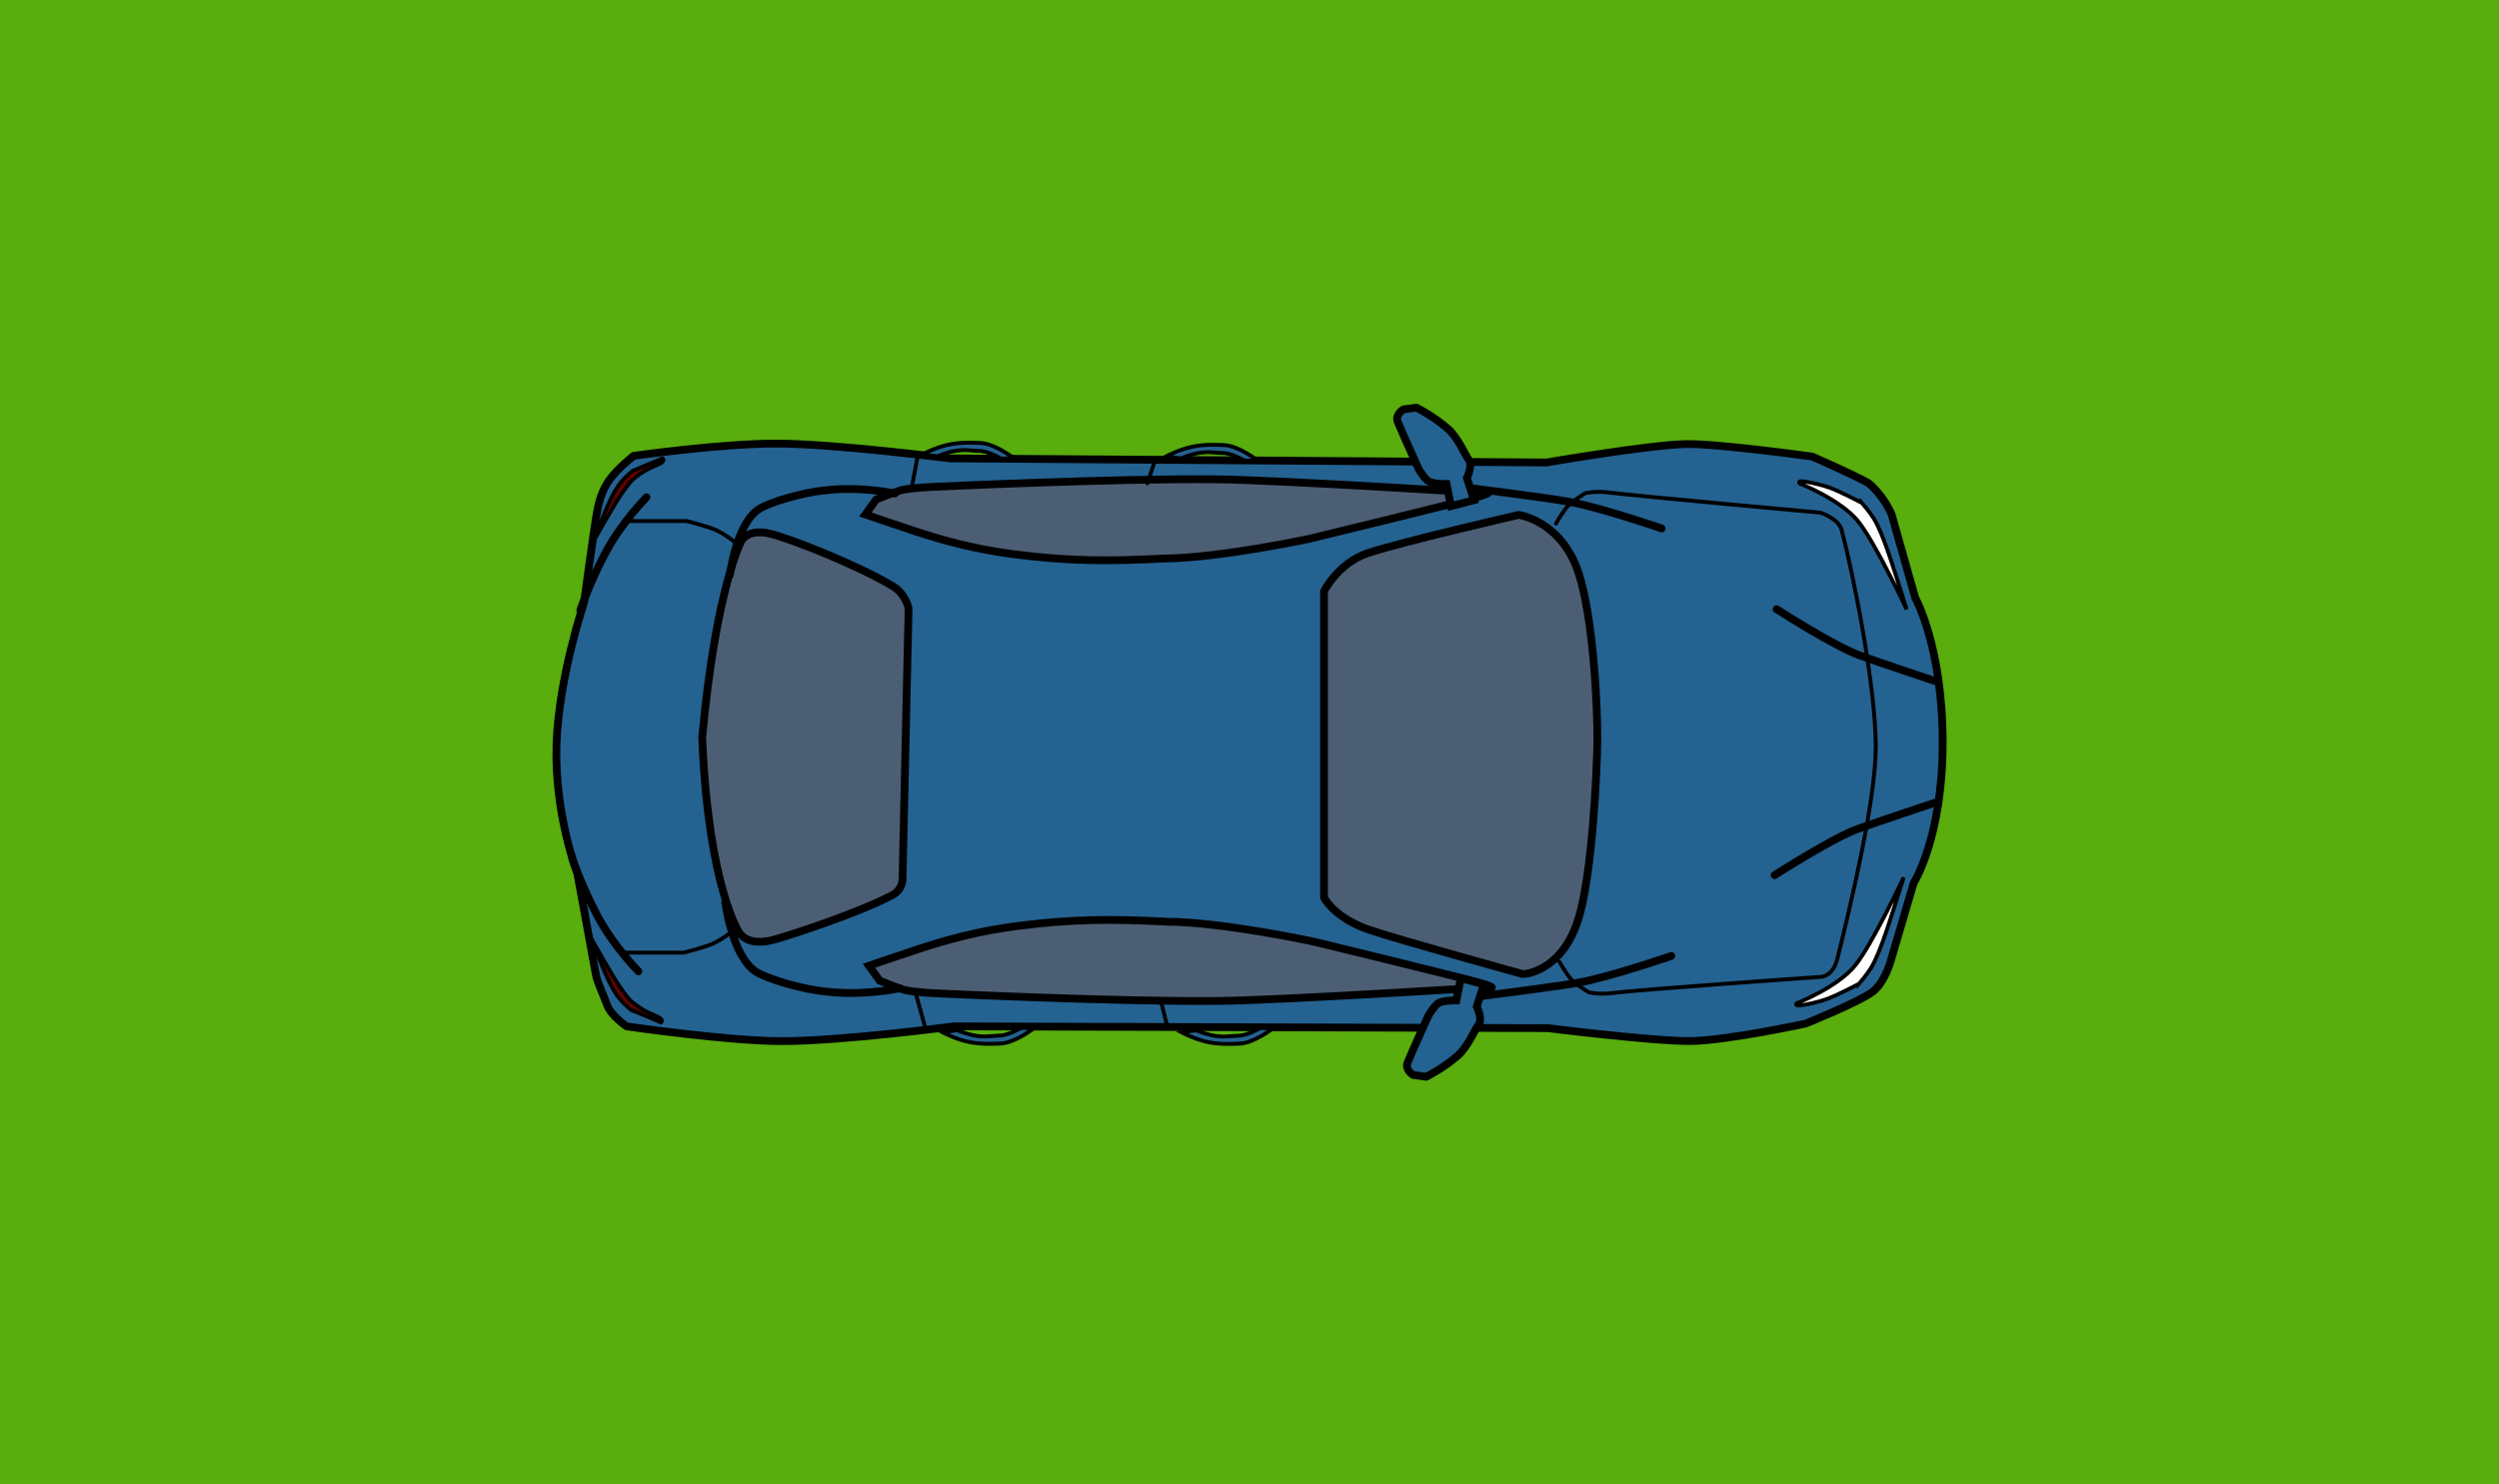 <svg version="1.1" xmlns="http://www.w3.org/2000/svg" xmlns:xlink="http://www.w3.org/1999/xlink" width="160.699" height="95.481" viewBox="0,0,160.699,95.481"><rect x="0" y="0" width="160.699" height="95.481" fill="#808080" stroke="none"/><g transform="translate(-159.65,-132.26)"><g data-paper-data="{&quot;isPaintingLayer&quot;:true}" fill-rule="nonzero" stroke-linejoin="miter" stroke-miterlimit="10" stroke-dasharray="" stroke-dashoffset="0" style="mix-blend-mode: normal"><path d="M159.65,227.74v-95.481h160.699v95.481z" fill="#59ad0d" stroke="none" stroke-width="0" stroke-linecap="butt"/><path d="M196.776,188.444c0,0 -1.481,-3.828 -1.34,-8.295c0.142,-4.313 1.768,-9.119 1.768,-9.119c0,0 0.639,-4.744 0.843,-5.869c0.087,-0.48 0.272,-1.305 0.784,-2.024c0.537,-0.755 1.568,-1.557 1.568,-1.557c0,0 5.583,-0.788 9.143,-0.788c3.712,0 11.179,0.951 11.179,0.951l38.384,0.265c0,0 6.627,-1.145 8.995,-1.184c2.045,-0.033 8.087,0.804 8.087,0.804c0,0 2.637,1.148 3.628,1.714c0.994,0.836 1.473,1.994 1.473,1.994l1.521,5.372c0,0 1.766,3.138 1.766,9.317c0,6.116 -1.864,9.032 -1.864,9.032l-1.516,5.147c0,0 -0.379,1.285 -1.129,1.853c-0.872,0.662 -4.299,2.043 -4.299,2.043c0,0 -5.1,1.102 -7.413,1.123c-2.37,0.022 -9.164,-0.829 -9.164,-0.829l-38.188,-0.115c0,0 -7.245,0.951 -11.067,0.951c-3.469,0 -9.993,-0.951 -9.993,-0.951c0,0 -1.01,-0.69 -1.256,-1.378c-0.239,-0.669 -0.629,-1.458 -0.721,-1.963c-0.19,-1.04 -1.188,-6.493 -1.188,-6.493z" fill="#246291" stroke="#000000" stroke-width="0.5" stroke-linecap="round"/><path d="M244.791,170.285c0,0 0.918,-1.82 2.831,-2.453c2.215,-0.734 9.684,-2.452 9.684,-2.452c0,0 2.741,0.35 3.857,3.739c0.928,2.818 1.225,8.504 1.204,10.771c-0.02,2.196 -0.343,8.45 -1.163,11.296c-1.057,3.668 -3.625,3.731 -3.625,3.731c0,0 -7.896,-2.175 -9.913,-2.862c-2.225,-0.757 -2.875,-2.061 -2.875,-2.061z" fill="#4c5e73" stroke="#000000" stroke-width="0.5" stroke-linecap="round"/><path d="M255.043,195.777c0,0 -13.01,0.822 -16.988,0.865c-6.468,0.07 -18.125,-0.485 -18.125,-0.485c0,0 -1.57,-0.066 -2.148,-0.228c-0.439,-0.123 -1.564,-0.591 -1.564,-0.591l-0.689,-0.956c0,0 1.405,-0.492 3.152,-1.067c1.77,-0.582 3.805,-1.154 6.318,-1.482c3.545,-0.462 6.123,-0.474 9.727,-0.286c3.558,0.024 9.377,1.276 9.377,1.276c0,0 8.762,2.123 10.503,2.604c1.918,0.529 0.437,0.351 0.437,0.351z" fill="#4c5e73" stroke="#000000" stroke-width="0.5" stroke-linecap="round"/><path d="M254.377,164.305c-1.741,0.48 -10.503,2.604 -10.503,2.604c0,0 -5.819,1.252 -9.377,1.276c-3.604,0.188 -6.181,0.176 -9.727,-0.286c-2.513,-0.327 -4.548,-0.9 -6.318,-1.482c-1.748,-0.575 -3.152,-1.067 -3.152,-1.067l0.689,-0.956c0,0 1.126,-0.468 1.564,-0.591c0.579,-0.162 2.148,-0.228 2.148,-0.228c0,0 11.657,-0.555 18.125,-0.485c3.978,0.043 16.988,0.865 16.988,0.865c0,0 1.48,-0.178 -0.437,0.351z" data-paper-data="{&quot;index&quot;:null}" fill="#4c5e73" stroke="#000000" stroke-width="0.5" stroke-linecap="round"/><path d="M218.078,171.392l-0.387,17.303c0,0 0.082,0.748 -0.677,1.151c-1.959,1.042 -6.234,2.483 -7.575,2.852c-1.762,0.485 -2.243,-0.438 -2.243,-0.438c0,0 -1.981,-2.865 -2.392,-12.548c0.894,-9.708 2.537,-12.693 2.537,-12.693c0,0 0.422,-0.766 1.813,-0.434c1.416,0.339 5.769,2.088 7.905,3.377c0.846,0.511 1.019,1.43 1.019,1.43z" fill="#4c5e73" stroke="#000000" stroke-width="0.5" stroke-linecap="round"/><path d="M200.702,194.739c0,0 -1.585,-1.612 -2.587,-3.483c-1.072,-2.002 -1.665,-3.777 -1.665,-3.777" fill="none" stroke="#000000" stroke-width="0.5" stroke-linecap="round"/><path d="M196.968,171.507c0,0 0.593,-1.776 1.665,-3.777c1.002,-1.871 2.587,-3.483 2.587,-3.483" data-paper-data="{&quot;index&quot;:null}" fill="none" stroke="#000000" stroke-width="0.5" stroke-linecap="round"/><path d="M259.704,165.944c0,0 0.464,-0.825 0.802,-1.177c0.274,-0.286 1.073,-0.779 1.073,-0.779c0,0 0.656,-0.153 1.382,-0.064c2.105,0.26 13.756,1.311 13.756,1.311c0,0 1.166,0.376 1.362,1.118c0.739,2.79 2.164,9.91 2.194,13.843c0.027,3.53 -1.706,10.652 -2.476,13.751c-0.296,1.192 -1.116,1.154 -1.116,1.154c0,0 -11.388,0.787 -13.493,1.048c-0.725,0.09 -1.382,-0.064 -1.382,-0.064c0,0 -0.798,-0.493 -1.073,-0.779c-0.337,-0.352 -0.802,-1.177 -0.802,-1.177" fill="none" stroke="#000000" stroke-width="0.25" stroke-linecap="round"/><path d="M279.183,195.552c0,0 -1.359,0.709 -2.019,0.957c-0.476,0.178 -1.411,0.401 -1.83,0.427c-0.275,0.017 -0.151,-0.14 -0.151,-0.14c0,0 2.607,-1.016 3.755,-2.422c1.094,-1.341 3.128,-5.678 3.128,-5.678c0,0 -0.915,2.97 -1.344,4.125c-0.183,0.492 -0.458,1.22 -0.77,1.722c-0.294,0.473 -0.769,1.01 -0.769,1.01z" fill="#ffffff" stroke="#000000" stroke-width="0.25" stroke-linecap="round"/><path d="M279.374,164.601c0,0 0.475,0.536 0.769,1.01c0.312,0.502 0.587,1.23 0.77,1.722c0.429,1.154 1.344,4.125 1.344,4.125c0,0 -2.035,-4.337 -3.128,-5.678c-1.147,-1.407 -3.755,-2.422 -3.755,-2.422c0,0 -0.124,-0.157 0.151,-0.14c0.42,0.026 1.355,0.249 1.83,0.427c0.66,0.248 2.019,0.957 2.019,0.957z" data-paper-data="{&quot;index&quot;:null}" fill="#ffffff" stroke="#000000" stroke-width="0.25" stroke-linecap="round"/><path d="M255.071,195.57l-0.456,1.426c0,0 0.385,0.832 0.128,1.155c-0.237,0.298 -0.695,1.441 -1.358,2.017c-0.973,0.844 -2.021,1.353 -2.021,1.353l-0.837,-0.114c0,0 -0.547,-0.338 -0.369,-0.782c0.297,-0.738 1.357,-3.058 1.357,-3.058c0,0 0.386,-0.658 0.666,-0.803c0.327,-0.169 1.121,-0.152 1.121,-0.152l0.285,-1.426z" fill="#246291" stroke="#000000" stroke-width="0.5" stroke-linecap="round"/><path d="M252.954,164.815l-0.285,-1.426c0,0 -0.794,0.018 -1.121,-0.152c-0.28,-0.145 -0.666,-0.803 -0.666,-0.803c0,0 -1.06,-2.321 -1.357,-3.058c-0.179,-0.444 0.369,-0.782 0.369,-0.782l0.837,-0.114c0,0 1.048,0.509 2.021,1.353c0.664,0.576 1.121,1.719 1.358,2.017c0.258,0.323 -0.128,1.155 -0.128,1.155l0.456,1.426z" data-paper-data="{&quot;index&quot;:null}" fill="#246291" stroke="#000000" stroke-width="0.5" stroke-linecap="round"/><path d="M284.286,176.133c0,0 -3.523,-1.167 -5.046,-1.715c-1.637,-0.589 -5.348,-2.975 -5.348,-2.975" fill="none" stroke="#000000" stroke-width="0.5" stroke-linecap="round"/><path d="M273.765,188.555c0,0 3.711,-2.386 5.348,-2.975c1.524,-0.549 5.046,-1.715 5.046,-1.715" data-paper-data="{&quot;index&quot;:null}" fill="none" stroke="#000000" stroke-width="0.5" stroke-linecap="round"/><path d="M267.124,193.748c0,0 -3.988,1.375 -6.029,1.73c-1.602,0.279 -6.157,0.85 -6.157,0.85" fill="none" stroke="#000000" stroke-width="0.5" stroke-linecap="round"/><path d="M254.315,163.671c0,0 4.555,0.571 6.157,0.85c2.041,0.355 6.029,1.73 6.029,1.73" data-paper-data="{&quot;index&quot;:null}" fill="none" stroke="#000000" stroke-width="0.5" stroke-linecap="round"/><path d="M200.017,165.775h3.777c0,0 1.385,0.333 1.94,0.6c0.772,0.372 1.356,0.921 1.356,0.921" fill="none" stroke="#000000" stroke-width="0.25" stroke-linecap="round"/><path d="M206.9,192.014c0,0 -0.584,0.549 -1.356,0.921c-0.555,0.267 -1.94,0.6 -1.94,0.6h-3.777" data-paper-data="{&quot;index&quot;:null}" fill="none" stroke="#000000" stroke-width="0.25" stroke-linecap="round"/><path d="M217.518,195.828c0,0 -2.332,0.499 -4.67,0.22c-1.63,-0.138 -3.883,-0.836 -4.57,-1.275c-1.563,-0.999 -1.991,-4.494 -1.991,-4.494" fill="none" stroke="#000000" stroke-width="0.5" stroke-linecap="round"/><path d="M206.587,169.241c0,0 0.404,-3.301 1.88,-4.244c0.649,-0.415 2.776,-1.074 4.315,-1.204c2.207,-0.264 4.41,0.208 4.41,0.208" data-paper-data="{&quot;index&quot;:null}" fill="none" stroke="#000000" stroke-width="0.5" stroke-linecap="round"/><path d="M218.258,163.746l0.38,-2.028" fill="none" stroke="#000000" stroke-width="0.25" stroke-linecap="round"/><path d="M218.512,196.071l0.634,2.282" fill="none" stroke="#000000" stroke-width="0.25" stroke-linecap="round"/><path d="M224.838,161.733l-0.8,0.029c0,0 -0.933,-0.543 -1.48,-0.496c-0.828,-0.049 -0.708,-0.078 -1.214,-0.038c-0.656,0.052 -1.431,0.388 -1.431,0.388l-0.925,-0.141c0,0 0.773,-0.411 1.595,-0.6c0.794,-0.182 1.629,-0.142 2.12,-0.12c0.949,0.042 2.135,0.978 2.135,0.978z" fill="#246291" stroke="#000000" stroke-width="0.25" stroke-linecap="round"/><path d="M240.499,161.868l-0.8,0.029c0,0 -0.933,-0.543 -1.48,-0.496c-0.828,-0.049 -0.708,-0.078 -1.214,-0.038c-0.656,0.052 -1.431,0.388 -1.431,0.388l-0.925,-0.141c0,0 0.773,-0.411 1.595,-0.6c0.794,-0.182 1.629,-0.142 2.12,-0.12c0.949,0.042 2.135,0.978 2.135,0.978z" fill="#246291" stroke="#000000" stroke-width="0.25" stroke-linecap="round"/><path d="M223.986,199.384c-0.491,0.022 -1.325,0.062 -2.12,-0.12c-0.821,-0.188 -1.595,-0.6 -1.595,-0.6l0.925,-0.141c0,0 0.774,0.335 1.431,0.388c0.507,0.041 0.387,0.011 1.214,-0.038c0.547,0.047 1.48,-0.496 1.48,-0.496l0.8,0.029c0,0 -1.186,0.936 -2.135,0.978z" data-paper-data="{&quot;index&quot;:null}" fill="#246291" stroke="#000000" stroke-width="0.25" stroke-linecap="round"/><path d="M239.362,199.391c-0.491,0.022 -1.325,0.062 -2.12,-0.12c-0.821,-0.188 -1.595,-0.6 -1.595,-0.6l0.925,-0.141c0,0 0.774,0.335 1.431,0.388c0.507,0.041 0.387,0.011 1.214,-0.038c0.547,0.047 1.48,-0.496 1.48,-0.496l0.8,0.029c0,0 -1.186,0.936 -2.135,0.978z" data-paper-data="{&quot;index&quot;:null}" fill="#246291" stroke="#000000" stroke-width="0.25" stroke-linecap="round"/><path d="M234.713,198.289l-0.428,-1.711" fill="none" stroke="#000000" stroke-width="0.25" stroke-linecap="round"/><path d="M233.858,162.067l-0.428,1.283" fill="none" stroke="#000000" stroke-width="0.25" stroke-linecap="round"/><path d="M197.621,192.528c0,0 1.442,2.596 1.987,3.35c0.396,0.549 0.552,0.709 0.552,0.709c0,0 0.398,0.367 0.835,0.621c0.476,0.277 0.999,0.446 1.105,0.541c0.207,0.185 0.056,0.274 0.056,0.274l-1.93,-0.808c0,0 -0.42,-0.329 -0.737,-0.717c-0.258,-0.316 -0.448,-0.656 -0.63,-1.019c-0.43,-0.861 -1.238,-2.951 -1.238,-2.951z" fill="#650000" stroke="#000000" stroke-width="0.25" stroke-linecap="round"/><path d="M198.963,164.286c0.182,-0.363 0.371,-0.703 0.63,-1.019c0.317,-0.388 0.737,-0.717 0.737,-0.717l1.93,-0.808c0,0 0.152,0.089 -0.056,0.274c-0.107,0.095 -0.629,0.264 -1.105,0.541c-0.437,0.254 -0.835,0.621 -0.835,0.621c0,0 -0.155,0.16 -0.552,0.709c-0.545,0.754 -1.987,3.35 -1.987,3.35c0,0 0.807,-2.09 1.238,-2.951z" data-paper-data="{&quot;index&quot;:null}" fill="#670000" stroke="#000000" stroke-width="0.25" stroke-linecap="round"/></g></g></svg>